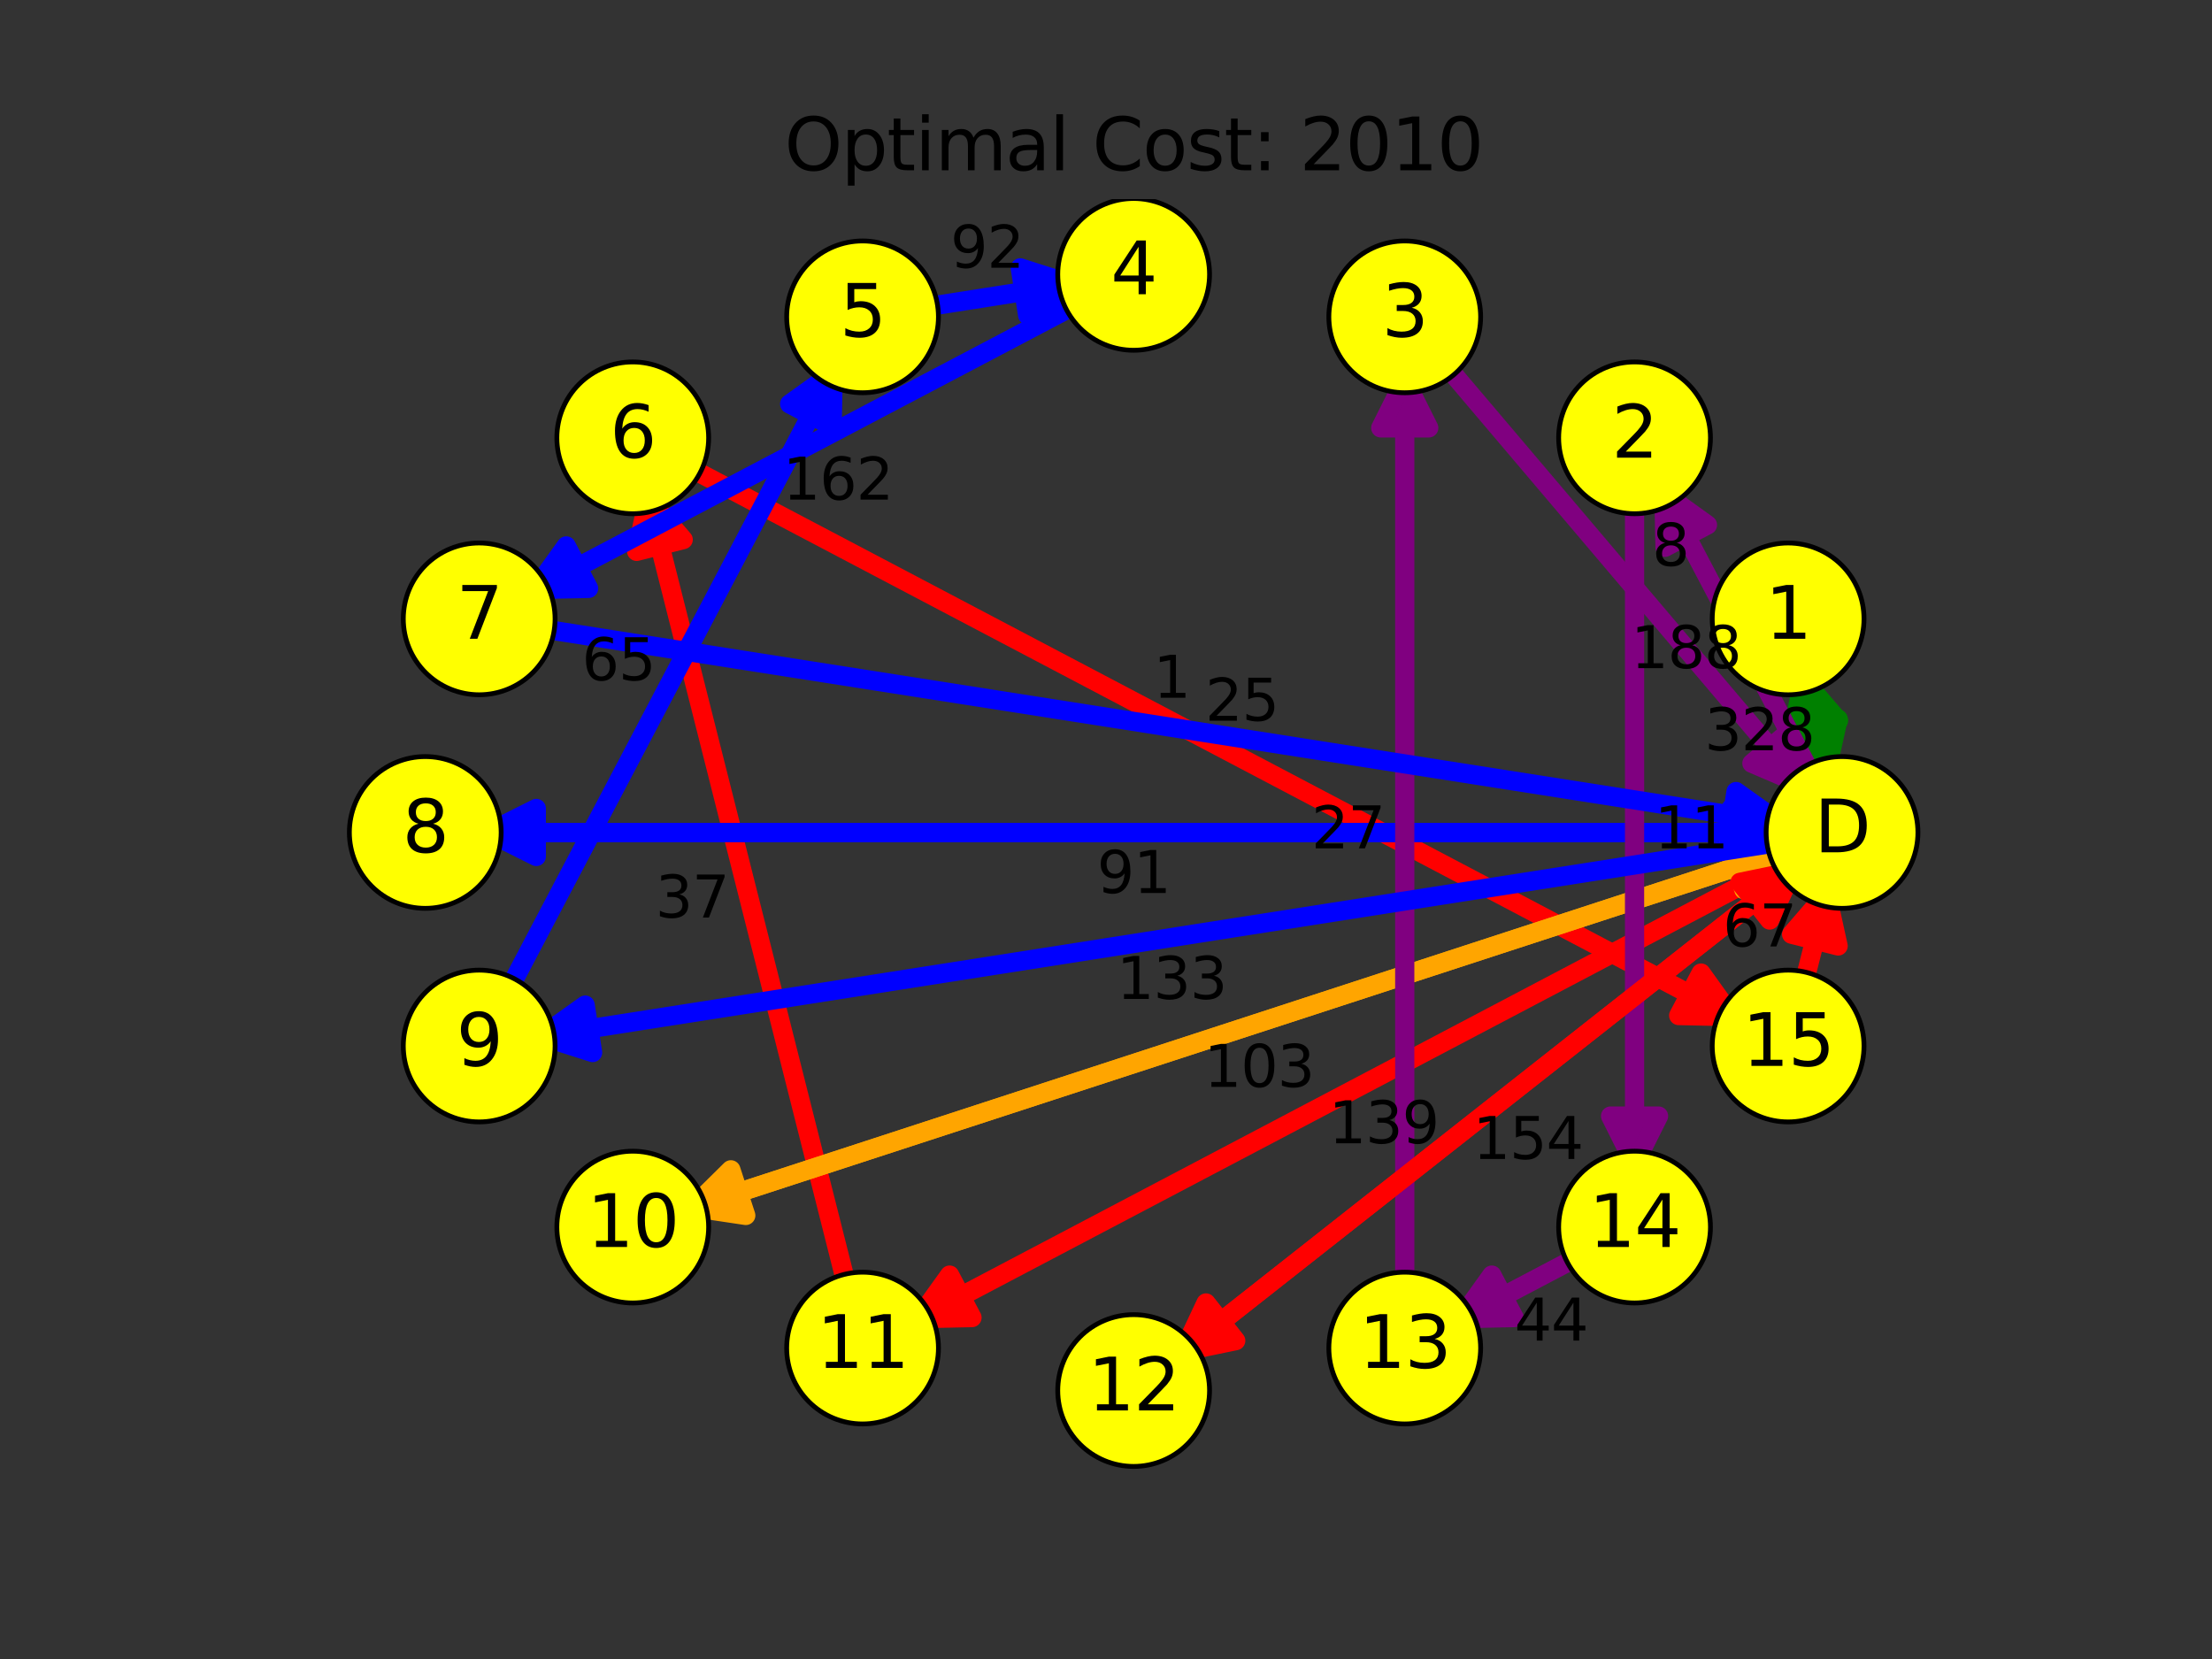 <?xml version="1.0" encoding="utf-8" standalone="no"?>
<!DOCTYPE svg PUBLIC "-//W3C//DTD SVG 1.1//EN"
  "http://www.w3.org/Graphics/SVG/1.1/DTD/svg11.dtd">
<svg xmlns:xlink="http://www.w3.org/1999/xlink" width="460.8pt" height="345.6pt" viewBox="0 0 460.8 345.6" xmlns="http://www.w3.org/2000/svg" version="1.1">
 <rect x="0" y="0" width="460.8" height="345.6" fill="#333333" stroke="none"/>
 <defs>
  <style type="text/css">*{stroke-linejoin: round; stroke-linecap: butt}</style>
 </defs>
 <g id="figure_1">
  <g id="patch_1">
   <path d="M 0 345.6 
L 460.8 345.6 
L 460.8 0 
L 0 0 
L 0 345.6 
z
" style="fill: none"/>
  </g>
  <g id="axes_1">
   <g id="patch_2">
    <path d="M 376.068 177.449 
Q 281.709 227.121 191.307 274.709 
" clip-path="url(#p61dd08003b)" style="fill: none; stroke: #ff0000; stroke-width: 4; stroke-linecap: round"/>
    <path d="M 202.485 274.475 
L 191.307 274.709 
L 197.827 265.626 
z
" clip-path="url(#p61dd08003b)" style="fill: #ff0000; stroke: #ff0000; stroke-width: 4; stroke-linecap: round"/>
   </g>
   <g id="patch_3">
    <path d="M 177.567 272.426 
Q 155.749 186.016 135.027 103.942 
" clip-path="url(#p61dd08003b)" style="fill: none; stroke: #ff0000; stroke-width: 4; stroke-linecap: round"/>
    <path d="M 132.627 114.862 
L 135.027 103.942 
L 142.323 112.414 
z
" clip-path="url(#p61dd08003b)" style="fill: #ff0000; stroke: #ff0000; stroke-width: 4; stroke-linecap: round"/>
   </g>
   <g id="patch_4">
    <path d="M 139.477 95.243 
Q 252.156 154.558 360.877 211.79 
" clip-path="url(#p61dd08003b)" style="fill: none; stroke: #ff0000; stroke-width: 4; stroke-linecap: round"/>
    <path d="M 354.358 202.707 
L 360.877 211.79 
L 349.7 211.556 
z
" clip-path="url(#p61dd08003b)" style="fill: #ff0000; stroke: #ff0000; stroke-width: 4; stroke-linecap: round"/>
   </g>
   <g id="patch_5">
    <path d="M 374.618 209.507 
Q 378.114 195.658 380.516 186.145 
" clip-path="url(#p61dd08003b)" style="fill: none; stroke: #ff0000; stroke-width: 4; stroke-linecap: round"/>
    <path d="M 373.221 194.616 
L 380.516 186.145 
L 382.916 197.064 
z
" clip-path="url(#p61dd08003b)" style="fill: #ff0000; stroke: #ff0000; stroke-width: 4; stroke-linecap: round"/>
   </g>
   <g id="patch_6">
    <path d="M 375.07 173.416 
Q 236.16 173.416 101.722 173.416 
" clip-path="url(#p61dd08003b)" style="fill: none; stroke: #0000ff; stroke-width: 4; stroke-linecap: round"/>
    <path d="M 111.722 178.416 
L 101.722 173.416 
L 111.722 168.416 
z
" clip-path="url(#p61dd08003b)" style="fill: #0000ff; stroke: #0000ff; stroke-width: 4; stroke-linecap: round"/>
   </g>
   <g id="patch_7">
    <path d="M 97.25 173.416 
Q 236.16 173.416 370.598 173.416 
" clip-path="url(#p61dd08003b)" style="fill: none; stroke: #0000ff; stroke-width: 4; stroke-linecap: round"/>
    <path d="M 360.598 168.416 
L 370.598 173.416 
L 360.598 178.416 
z
" clip-path="url(#p61dd08003b)" style="fill: #0000ff; stroke: #0000ff; stroke-width: 4; stroke-linecap: round"/>
   </g>
   <g id="patch_8">
    <path d="M 381.61 165.017 
Q 378.113 151.167 375.711 141.654 
" clip-path="url(#p61dd08003b)" style="fill: none; stroke: #008000; stroke-width: 4; stroke-linecap: round"/>
    <path d="M 373.311 152.574 
L 375.711 141.654 
L 383.007 150.126 
z
" clip-path="url(#p61dd08003b)" style="fill: #008000; stroke: #008000; stroke-width: 4; stroke-linecap: round"/>
   </g>
   <g id="patch_9">
    <path d="M 374.618 137.324 
Q 378.114 151.174 380.516 160.687 
" clip-path="url(#p61dd08003b)" style="fill: none; stroke: #008000; stroke-width: 4; stroke-linecap: round"/>
    <path d="M 382.916 149.767 
L 380.516 160.687 
L 373.221 152.215 
z
" clip-path="url(#p61dd08003b)" style="fill: #008000; stroke: #008000; stroke-width: 4; stroke-linecap: round"/>
   </g>
   <g id="patch_10">
    <path d="M 375.5 176.101 
Q 257.774 214.519 144.3 251.548 
" clip-path="url(#p61dd08003b)" style="fill: none; stroke: #ffa500; stroke-width: 4; stroke-linecap: round"/>
    <path d="M 155.358 253.199 
L 144.3 251.548 
L 152.255 243.693 
z
" clip-path="url(#p61dd08003b)" style="fill: #ffa500; stroke: #ffa500; stroke-width: 4; stroke-linecap: round"/>
   </g>
   <g id="patch_11">
    <path d="M 140.042 252.938 
Q 257.768 214.521 371.243 177.491 
" clip-path="url(#p61dd08003b)" style="fill: none; stroke: #ffa500; stroke-width: 4; stroke-linecap: round"/>
    <path d="M 360.185 175.84 
L 371.243 177.491 
L 363.287 185.346 
z
" clip-path="url(#p61dd08003b)" style="fill: #ffa500; stroke: #ffa500; stroke-width: 4; stroke-linecap: round"/>
   </g>
   <g id="patch_12">
    <path d="M 379.701 165.751 
Q 362.119 132.312 346.619 102.83 
" clip-path="url(#p61dd08003b)" style="fill: none; stroke: #800080; stroke-width: 4; stroke-linecap: round"/>
    <path d="M 346.847 114.008 
L 346.619 102.83 
L 355.698 109.355 
z
" clip-path="url(#p61dd08003b)" style="fill: #800080; stroke: #800080; stroke-width: 4; stroke-linecap: round"/>
   </g>
   <g id="patch_13">
    <path d="M 340.508 99.866 
Q 340.508 173.417 340.508 242.496 
" clip-path="url(#p61dd08003b)" style="fill: none; stroke: #800080; stroke-width: 4; stroke-linecap: round"/>
    <path d="M 345.508 232.496 
L 340.508 242.496 
L 335.508 232.496 
z
" clip-path="url(#p61dd08003b)" style="fill: #800080; stroke: #800080; stroke-width: 4; stroke-linecap: round"/>
   </g>
   <g id="patch_14">
    <path d="M 332.843 259.658 
Q 316.57 268.224 304.255 274.707 
" clip-path="url(#p61dd08003b)" style="fill: none; stroke: #800080; stroke-width: 4; stroke-linecap: round"/>
    <path d="M 315.433 274.474 
L 304.255 274.707 
L 310.774 265.625 
z
" clip-path="url(#p61dd08003b)" style="fill: #800080; stroke: #800080; stroke-width: 4; stroke-linecap: round"/>
   </g>
   <g id="patch_15">
    <path d="M 292.633 272.162 
Q 292.633 173.414 292.633 79.138 
" clip-path="url(#p61dd08003b)" style="fill: none; stroke: #800080; stroke-width: 4; stroke-linecap: round"/>
    <path d="M 287.633 89.138 
L 292.633 79.138 
L 297.633 89.138 
z
" clip-path="url(#p61dd08003b)" style="fill: #800080; stroke: #800080; stroke-width: 4; stroke-linecap: round"/>
   </g>
   <g id="patch_16">
    <path d="M 298.235 72.611 
Q 338.182 119.711 375.236 163.4 
" clip-path="url(#p61dd08003b)" style="fill: none; stroke: #800080; stroke-width: 4; stroke-linecap: round"/>
    <path d="M 372.581 152.54 
L 375.236 163.4 
L 364.954 159.008 
z
" clip-path="url(#p61dd08003b)" style="fill: #800080; stroke: #800080; stroke-width: 4; stroke-linecap: round"/>
   </g>
   <g id="patch_17">
    <path d="M 376.928 178.775 
Q 309.945 231.545 246.475 281.548 
" clip-path="url(#p61dd08003b)" style="fill: none; stroke: #ff0000; stroke-width: 4; stroke-linecap: round"/>
    <path d="M 257.425 279.287 
L 246.475 281.548 
L 251.236 271.432 
z
" clip-path="url(#p61dd08003b)" style="fill: #ff0000; stroke: #ff0000; stroke-width: 4; stroke-linecap: round"/>
   </g>
   <g id="patch_18">
    <path d="M 242.963 284.316 
Q 309.945 231.545 373.415 181.542 
" clip-path="url(#p61dd08003b)" style="fill: none; stroke: #ff0000; stroke-width: 4; stroke-linecap: round"/>
    <path d="M 362.465 183.803 
L 373.415 181.542 
L 368.654 191.659 
z
" clip-path="url(#p61dd08003b)" style="fill: #ff0000; stroke: #ff0000; stroke-width: 4; stroke-linecap: round"/>
   </g>
   <g id="patch_19">
    <path d="M 375.174 174.757 
Q 241.778 195.661 112.8 215.873 
" clip-path="url(#p61dd08003b)" style="fill: none; stroke: #0000ff; stroke-width: 4; stroke-linecap: round"/>
    <path d="M 123.453 219.264 
L 112.8 215.873 
L 121.905 209.385 
z
" clip-path="url(#p61dd08003b)" style="fill: #0000ff; stroke: #0000ff; stroke-width: 4; stroke-linecap: round"/>
   </g>
   <g id="patch_20">
    <path d="M 103.853 210.241 
Q 139.756 141.955 173.577 77.628 
" clip-path="url(#p61dd08003b)" style="fill: none; stroke: #0000ff; stroke-width: 4; stroke-linecap: round"/>
    <path d="M 164.498 84.152 
L 173.577 77.628 
L 173.349 88.806 
z
" clip-path="url(#p61dd08003b)" style="fill: #0000ff; stroke: #0000ff; stroke-width: 4; stroke-linecap: round"/>
   </g>
   <g id="patch_21">
    <path d="M 188.246 64.665 
Q 207.926 61.581 223.188 59.189 
" clip-path="url(#p61dd08003b)" style="fill: none; stroke: #0000ff; stroke-width: 4; stroke-linecap: round"/>
    <path d="M 212.534 55.798 
L 223.188 59.189 
L 214.082 65.677 
z
" clip-path="url(#p61dd08003b)" style="fill: #0000ff; stroke: #0000ff; stroke-width: 4; stroke-linecap: round"/>
   </g>
   <g id="patch_22">
    <path d="M 228.5 61.189 
Q 167.992 93.04 111.442 122.809 
" clip-path="url(#p61dd08003b)" style="fill: none; stroke: #0000ff; stroke-width: 4; stroke-linecap: round"/>
    <path d="M 122.62 122.575 
L 111.442 122.809 
L 117.961 113.727 
z
" clip-path="url(#p61dd08003b)" style="fill: #0000ff; stroke: #0000ff; stroke-width: 4; stroke-linecap: round"/>
   </g>
   <g id="patch_23">
    <path d="M 108.379 130.266 
Q 241.775 151.17 370.754 171.382 
" clip-path="url(#p61dd08003b)" style="fill: none; stroke: #0000ff; stroke-width: 4; stroke-linecap: round"/>
    <path d="M 361.648 164.894 
L 370.754 171.382 
L 360.1 174.774 
z
" clip-path="url(#p61dd08003b)" style="fill: #0000ff; stroke: #0000ff; stroke-width: 4; stroke-linecap: round"/>
   </g>
   <g id="PathCollection_1">
    <defs>
     <path id="ma509afcfea" d="M 0 15.811 
C 4.193 15.811 8.215 14.145 11.18 11.18 
C 14.145 8.215 15.811 4.193 15.811 0 
C 15.811 -4.193 14.145 -8.215 11.18 -11.18 
C 8.215 -14.145 4.193 -15.811 0 -15.811 
C -4.193 -15.811 -8.215 -14.145 -11.18 -11.18 
C -14.145 -8.215 -15.811 -4.193 -15.811 0 
C -15.811 4.193 -14.145 8.215 -11.18 11.18 
C -8.215 14.145 -4.193 15.811 0 15.811 
z
" style="stroke: #000000"/>
    </defs>
    <g clip-path="url(#p61dd08003b)">
     <use xlink:href="#ma509afcfea" x="383.73" y="173.416" style="fill: #ffff00; stroke: #000000"/>
     <use xlink:href="#ma509afcfea" x="372.497" y="128.925" style="fill: #ffff00; stroke: #000000"/>
     <use xlink:href="#ma509afcfea" x="340.508" y="91.208" style="fill: #ffff00; stroke: #000000"/>
     <use xlink:href="#ma509afcfea" x="292.633" y="66.006" style="fill: #ffff00; stroke: #000000"/>
     <use xlink:href="#ma509afcfea" x="236.16" y="57.156" style="fill: #ffff00; stroke: #000000"/>
     <use xlink:href="#ma509afcfea" x="179.687" y="66.006" style="fill: #ffff00; stroke: #000000"/>
     <use xlink:href="#ma509afcfea" x="131.812" y="91.208" style="fill: #ffff00; stroke: #000000"/>
     <use xlink:href="#ma509afcfea" x="99.823" y="128.925" style="fill: #ffff00; stroke: #000000"/>
     <use xlink:href="#ma509afcfea" x="88.59" y="173.416" style="fill: #ffff00; stroke: #000000"/>
     <use xlink:href="#ma509afcfea" x="99.823" y="217.906" style="fill: #ffff00; stroke: #000000"/>
     <use xlink:href="#ma509afcfea" x="131.812" y="255.623" style="fill: #ffff00; stroke: #000000"/>
     <use xlink:href="#ma509afcfea" x="179.687" y="280.825" style="fill: #ffff00; stroke: #000000"/>
     <use xlink:href="#ma509afcfea" x="236.16" y="289.675" style="fill: #ffff00; stroke: #000000"/>
     <use xlink:href="#ma509afcfea" x="292.633" y="280.825" style="fill: #ffff00; stroke: #000000"/>
     <use xlink:href="#ma509afcfea" x="340.508" y="255.623" style="fill: #ffff00; stroke: #000000"/>
     <use xlink:href="#ma509afcfea" x="372.497" y="217.906" style="fill: #ffff00; stroke: #000000"/>
    </g>
   </g>
   <g id="text_1">
    <g clip-path="url(#p61dd08003b)">
     <!-- D -->
     <g transform="translate(377.955 177.555) scale(0.15 -0.15)">
      <defs>
       <path id="DejaVuSans-44" d="M 1259 4147 
L 1259 519 
L 2022 519 
Q 2988 519 3436 956 
Q 3884 1394 3884 2338 
Q 3884 3275 3436 3711 
Q 2988 4147 2022 4147 
L 1259 4147 
z
M 628 4666 
L 1925 4666 
Q 3281 4666 3915 4102 
Q 4550 3538 4550 2338 
Q 4550 1131 3912 565 
Q 3275 0 1925 0 
L 628 0 
L 628 4666 
z
" transform="scale(0.016)"/>
      </defs>
      <use xlink:href="#DejaVuSans-44"/>
     </g>
    </g>
   </g>
   <g id="text_2">
    <g clip-path="url(#p61dd08003b)">
     <!-- 1 -->
     <g transform="translate(367.725 133.064) scale(0.15 -0.15)">
      <defs>
       <path id="DejaVuSans-31" d="M 794 531 
L 1825 531 
L 1825 4091 
L 703 3866 
L 703 4441 
L 1819 4666 
L 2450 4666 
L 2450 531 
L 3481 531 
L 3481 0 
L 794 0 
L 794 531 
z
" transform="scale(0.016)"/>
      </defs>
      <use xlink:href="#DejaVuSans-31"/>
     </g>
    </g>
   </g>
   <g id="text_3">
    <g clip-path="url(#p61dd08003b)">
     <!-- 2 -->
     <g transform="translate(335.736 95.347) scale(0.15 -0.15)">
      <defs>
       <path id="DejaVuSans-32" d="M 1228 531 
L 3431 531 
L 3431 0 
L 469 0 
L 469 531 
Q 828 903 1448 1529 
Q 2069 2156 2228 2338 
Q 2531 2678 2651 2914 
Q 2772 3150 2772 3378 
Q 2772 3750 2511 3984 
Q 2250 4219 1831 4219 
Q 1534 4219 1204 4116 
Q 875 4013 500 3803 
L 500 4441 
Q 881 4594 1212 4672 
Q 1544 4750 1819 4750 
Q 2544 4750 2975 4387 
Q 3406 4025 3406 3419 
Q 3406 3131 3298 2873 
Q 3191 2616 2906 2266 
Q 2828 2175 2409 1742 
Q 1991 1309 1228 531 
z
" transform="scale(0.016)"/>
      </defs>
      <use xlink:href="#DejaVuSans-32"/>
     </g>
    </g>
   </g>
   <g id="text_4">
    <g clip-path="url(#p61dd08003b)">
     <!-- 3 -->
     <g transform="translate(287.861 70.145) scale(0.15 -0.15)">
      <defs>
       <path id="DejaVuSans-33" d="M 2597 2516 
Q 3050 2419 3304 2112 
Q 3559 1806 3559 1356 
Q 3559 666 3084 287 
Q 2609 -91 1734 -91 
Q 1441 -91 1130 -33 
Q 819 25 488 141 
L 488 750 
Q 750 597 1062 519 
Q 1375 441 1716 441 
Q 2309 441 2620 675 
Q 2931 909 2931 1356 
Q 2931 1769 2642 2001 
Q 2353 2234 1838 2234 
L 1294 2234 
L 1294 2753 
L 1863 2753 
Q 2328 2753 2575 2939 
Q 2822 3125 2822 3475 
Q 2822 3834 2567 4026 
Q 2313 4219 1838 4219 
Q 1578 4219 1281 4162 
Q 984 4106 628 3988 
L 628 4550 
Q 988 4650 1302 4700 
Q 1616 4750 1894 4750 
Q 2613 4750 3031 4423 
Q 3450 4097 3450 3541 
Q 3450 3153 3228 2886 
Q 3006 2619 2597 2516 
z
" transform="scale(0.016)"/>
      </defs>
      <use xlink:href="#DejaVuSans-33"/>
     </g>
    </g>
   </g>
   <g id="text_5">
    <g clip-path="url(#p61dd08003b)">
     <!-- 4 -->
     <g transform="translate(231.388 61.296) scale(0.15 -0.15)">
      <defs>
       <path id="DejaVuSans-34" d="M 2419 4116 
L 825 1625 
L 2419 1625 
L 2419 4116 
z
M 2253 4666 
L 3047 4666 
L 3047 1625 
L 3713 1625 
L 3713 1100 
L 3047 1100 
L 3047 0 
L 2419 0 
L 2419 1100 
L 313 1100 
L 313 1709 
L 2253 4666 
z
" transform="scale(0.016)"/>
      </defs>
      <use xlink:href="#DejaVuSans-34"/>
     </g>
    </g>
   </g>
   <g id="text_6">
    <g clip-path="url(#p61dd08003b)">
     <!-- 5 -->
     <g transform="translate(174.915 70.145) scale(0.15 -0.15)">
      <defs>
       <path id="DejaVuSans-35" d="M 691 4666 
L 3169 4666 
L 3169 4134 
L 1269 4134 
L 1269 2991 
Q 1406 3038 1543 3061 
Q 1681 3084 1819 3084 
Q 2600 3084 3056 2656 
Q 3513 2228 3513 1497 
Q 3513 744 3044 326 
Q 2575 -91 1722 -91 
Q 1428 -91 1123 -41 
Q 819 9 494 109 
L 494 744 
Q 775 591 1075 516 
Q 1375 441 1709 441 
Q 2250 441 2565 725 
Q 2881 1009 2881 1497 
Q 2881 1984 2565 2268 
Q 2250 2553 1709 2553 
Q 1456 2553 1204 2497 
Q 953 2441 691 2322 
L 691 4666 
z
" transform="scale(0.016)"/>
      </defs>
      <use xlink:href="#DejaVuSans-35"/>
     </g>
    </g>
   </g>
   <g id="text_7">
    <g clip-path="url(#p61dd08003b)">
     <!-- 6 -->
     <g transform="translate(127.04 95.347) scale(0.15 -0.15)">
      <defs>
       <path id="DejaVuSans-36" d="M 2113 2584 
Q 1688 2584 1439 2293 
Q 1191 2003 1191 1497 
Q 1191 994 1439 701 
Q 1688 409 2113 409 
Q 2538 409 2786 701 
Q 3034 994 3034 1497 
Q 3034 2003 2786 2293 
Q 2538 2584 2113 2584 
z
M 3366 4563 
L 3366 3988 
Q 3128 4100 2886 4159 
Q 2644 4219 2406 4219 
Q 1781 4219 1451 3797 
Q 1122 3375 1075 2522 
Q 1259 2794 1537 2939 
Q 1816 3084 2150 3084 
Q 2853 3084 3261 2657 
Q 3669 2231 3669 1497 
Q 3669 778 3244 343 
Q 2819 -91 2113 -91 
Q 1303 -91 875 529 
Q 447 1150 447 2328 
Q 447 3434 972 4092 
Q 1497 4750 2381 4750 
Q 2619 4750 2861 4703 
Q 3103 4656 3366 4563 
z
" transform="scale(0.016)"/>
      </defs>
      <use xlink:href="#DejaVuSans-36"/>
     </g>
    </g>
   </g>
   <g id="text_8">
    <g clip-path="url(#p61dd08003b)">
     <!-- 7 -->
     <g transform="translate(95.051 133.064) scale(0.15 -0.15)">
      <defs>
       <path id="DejaVuSans-37" d="M 525 4666 
L 3525 4666 
L 3525 4397 
L 1831 0 
L 1172 0 
L 2766 4134 
L 525 4134 
L 525 4666 
z
" transform="scale(0.016)"/>
      </defs>
      <use xlink:href="#DejaVuSans-37"/>
     </g>
    </g>
   </g>
   <g id="text_9">
    <g clip-path="url(#p61dd08003b)">
     <!-- 8 -->
     <g transform="translate(83.818 177.555) scale(0.15 -0.15)">
      <defs>
       <path id="DejaVuSans-38" d="M 2034 2216 
Q 1584 2216 1326 1975 
Q 1069 1734 1069 1313 
Q 1069 891 1326 650 
Q 1584 409 2034 409 
Q 2484 409 2743 651 
Q 3003 894 3003 1313 
Q 3003 1734 2745 1975 
Q 2488 2216 2034 2216 
z
M 1403 2484 
Q 997 2584 770 2862 
Q 544 3141 544 3541 
Q 544 4100 942 4425 
Q 1341 4750 2034 4750 
Q 2731 4750 3128 4425 
Q 3525 4100 3525 3541 
Q 3525 3141 3298 2862 
Q 3072 2584 2669 2484 
Q 3125 2378 3379 2068 
Q 3634 1759 3634 1313 
Q 3634 634 3220 271 
Q 2806 -91 2034 -91 
Q 1263 -91 848 271 
Q 434 634 434 1313 
Q 434 1759 690 2068 
Q 947 2378 1403 2484 
z
M 1172 3481 
Q 1172 3119 1398 2916 
Q 1625 2713 2034 2713 
Q 2441 2713 2670 2916 
Q 2900 3119 2900 3481 
Q 2900 3844 2670 4047 
Q 2441 4250 2034 4250 
Q 1625 4250 1398 4047 
Q 1172 3844 1172 3481 
z
" transform="scale(0.016)"/>
      </defs>
      <use xlink:href="#DejaVuSans-38"/>
     </g>
    </g>
   </g>
   <g id="text_10">
    <g clip-path="url(#p61dd08003b)">
     <!-- 9 -->
     <g transform="translate(95.051 222.045) scale(0.15 -0.15)">
      <defs>
       <path id="DejaVuSans-39" d="M 703 97 
L 703 672 
Q 941 559 1184 500 
Q 1428 441 1663 441 
Q 2288 441 2617 861 
Q 2947 1281 2994 2138 
Q 2813 1869 2534 1725 
Q 2256 1581 1919 1581 
Q 1219 1581 811 2004 
Q 403 2428 403 3163 
Q 403 3881 828 4315 
Q 1253 4750 1959 4750 
Q 2769 4750 3195 4129 
Q 3622 3509 3622 2328 
Q 3622 1225 3098 567 
Q 2575 -91 1691 -91 
Q 1453 -91 1209 -44 
Q 966 3 703 97 
z
M 1959 2075 
Q 2384 2075 2632 2365 
Q 2881 2656 2881 3163 
Q 2881 3666 2632 3958 
Q 2384 4250 1959 4250 
Q 1534 4250 1286 3958 
Q 1038 3666 1038 3163 
Q 1038 2656 1286 2365 
Q 1534 2075 1959 2075 
z
" transform="scale(0.016)"/>
      </defs>
      <use xlink:href="#DejaVuSans-39"/>
     </g>
    </g>
   </g>
   <g id="text_11">
    <g clip-path="url(#p61dd08003b)">
     <!-- 10 -->
     <g transform="translate(122.268 259.763) scale(0.15 -0.15)">
      <defs>
       <path id="DejaVuSans-30" d="M 2034 4250 
Q 1547 4250 1301 3770 
Q 1056 3291 1056 2328 
Q 1056 1369 1301 889 
Q 1547 409 2034 409 
Q 2525 409 2770 889 
Q 3016 1369 3016 2328 
Q 3016 3291 2770 3770 
Q 2525 4250 2034 4250 
z
M 2034 4750 
Q 2819 4750 3233 4129 
Q 3647 3509 3647 2328 
Q 3647 1150 3233 529 
Q 2819 -91 2034 -91 
Q 1250 -91 836 529 
Q 422 1150 422 2328 
Q 422 3509 836 4129 
Q 1250 4750 2034 4750 
z
" transform="scale(0.016)"/>
      </defs>
      <use xlink:href="#DejaVuSans-31"/>
      <use xlink:href="#DejaVuSans-30" x="63.623"/>
     </g>
    </g>
   </g>
   <g id="text_12">
    <g clip-path="url(#p61dd08003b)">
     <!-- 11 -->
     <g transform="translate(170.144 284.964) scale(0.15 -0.15)">
      <use xlink:href="#DejaVuSans-31"/>
      <use xlink:href="#DejaVuSans-31" x="63.623"/>
     </g>
    </g>
   </g>
   <g id="text_13">
    <g clip-path="url(#p61dd08003b)">
     <!-- 12 -->
     <g transform="translate(226.616 293.814) scale(0.15 -0.15)">
      <use xlink:href="#DejaVuSans-31"/>
      <use xlink:href="#DejaVuSans-32" x="63.623"/>
     </g>
    </g>
   </g>
   <g id="text_14">
    <g clip-path="url(#p61dd08003b)">
     <!-- 13 -->
     <g transform="translate(283.089 284.964) scale(0.15 -0.15)">
      <use xlink:href="#DejaVuSans-31"/>
      <use xlink:href="#DejaVuSans-33" x="63.623"/>
     </g>
    </g>
   </g>
   <g id="text_15">
    <g clip-path="url(#p61dd08003b)">
     <!-- 14 -->
     <g transform="translate(330.964 259.763) scale(0.15 -0.15)">
      <use xlink:href="#DejaVuSans-31"/>
      <use xlink:href="#DejaVuSans-34" x="63.623"/>
     </g>
    </g>
   </g>
   <g id="text_16">
    <g clip-path="url(#p61dd08003b)">
     <!-- 15 -->
     <g transform="translate(362.953 222.045) scale(0.15 -0.15)">
      <use xlink:href="#DejaVuSans-31"/>
      <use xlink:href="#DejaVuSans-35" x="63.623"/>
     </g>
    </g>
   </g>
   <g id="text_17">
    <!-- 139 -->
    <g transform="translate(276.815 238.165) scale(0.12 -0.12)">
     <use xlink:href="#DejaVuSans-31"/>
     <use xlink:href="#DejaVuSans-33" x="63.623"/>
     <use xlink:href="#DejaVuSans-39" x="127.246"/>
    </g>
   </g>
   <g id="text_18">
    <!-- 37 -->
    <g transform="translate(136.536 191.142) scale(0.12 -0.12)">
     <use xlink:href="#DejaVuSans-33"/>
     <use xlink:href="#DejaVuSans-37" x="63.623"/>
    </g>
   </g>
   <g id="text_19">
    <!-- 25 -->
    <g transform="translate(251.078 150.135) scale(0.12 -0.12)">
     <use xlink:href="#DejaVuSans-32"/>
     <use xlink:href="#DejaVuSans-35" x="63.623"/>
    </g>
   </g>
   <g id="text_20">
    <!-- 67 -->
    <g transform="translate(358.9 197.158) scale(0.12 -0.12)">
     <use xlink:href="#DejaVuSans-36"/>
     <use xlink:href="#DejaVuSans-37" x="63.623"/>
    </g>
   </g>
   <g id="text_21">
    <!-- 91 -->
    <g transform="translate(228.525 186.028) scale(0.12 -0.12)">
     <use xlink:href="#DejaVuSans-39"/>
     <use xlink:href="#DejaVuSans-31" x="63.623"/>
    </g>
   </g>
   <g id="text_22">
    <!-- 328 -->
    <g transform="translate(355.082 156.296) scale(0.12 -0.12)">
     <use xlink:href="#DejaVuSans-33"/>
     <use xlink:href="#DejaVuSans-32" x="63.623"/>
     <use xlink:href="#DejaVuSans-38" x="127.246"/>
    </g>
   </g>
   <g id="text_23">
    <!-- 103 -->
    <g transform="translate(250.836 226.424) scale(0.12 -0.12)">
     <use xlink:href="#DejaVuSans-31"/>
     <use xlink:href="#DejaVuSans-30" x="63.623"/>
     <use xlink:href="#DejaVuSans-33" x="127.246"/>
    </g>
   </g>
   <g id="text_24">
    <!-- 188 -->
    <g transform="translate(339.76 139.182) scale(0.12 -0.12)">
     <use xlink:href="#DejaVuSans-31"/>
     <use xlink:href="#DejaVuSans-38" x="63.623"/>
     <use xlink:href="#DejaVuSans-38" x="127.246"/>
    </g>
   </g>
   <g id="text_25">
    <!-- 11 -->
    <g transform="translate(344.679 176.727) scale(0.12 -0.12)">
     <use xlink:href="#DejaVuSans-31"/>
     <use xlink:href="#DejaVuSans-31" x="63.623"/>
    </g>
   </g>
   <g id="text_26">
    <!-- 44 -->
    <g transform="translate(315.494 279.269) scale(0.12 -0.12)">
     <use xlink:href="#DejaVuSans-34"/>
     <use xlink:href="#DejaVuSans-34" x="63.623"/>
    </g>
   </g>
   <g id="text_27">
    <!-- 27 -->
    <g transform="translate(273.192 176.727) scale(0.12 -0.12)">
     <use xlink:href="#DejaVuSans-32"/>
     <use xlink:href="#DejaVuSans-37" x="63.623"/>
    </g>
   </g>
   <g id="text_28">
    <!-- 8 -->
    <g transform="translate(344.18 117.855) scale(0.12 -0.12)">
     <use xlink:href="#DejaVuSans-38"/>
    </g>
   </g>
   <g id="text_29">
    <!-- 154 -->
    <g transform="translate(306.84 241.433) scale(0.12 -0.12)">
     <use xlink:href="#DejaVuSans-31"/>
     <use xlink:href="#DejaVuSans-35" x="63.623"/>
     <use xlink:href="#DejaVuSans-34" x="127.246"/>
    </g>
   </g>
   <g id="text_30">
    <!-- 133 -->
    <g transform="translate(232.627 208.094) scale(0.12 -0.12)">
     <use xlink:href="#DejaVuSans-31"/>
     <use xlink:href="#DejaVuSans-33" x="63.623"/>
     <use xlink:href="#DejaVuSans-33" x="127.246"/>
    </g>
   </g>
   <g id="text_31">
    <!-- 65 -->
    <g transform="translate(121.213 141.708) scale(0.12 -0.12)">
     <use xlink:href="#DejaVuSans-36"/>
     <use xlink:href="#DejaVuSans-35" x="63.623"/>
    </g>
   </g>
   <g id="text_32">
    <!-- 92 -->
    <g transform="translate(197.985 55.771) scale(0.12 -0.12)">
     <use xlink:href="#DejaVuSans-39"/>
     <use xlink:href="#DejaVuSans-32" x="63.623"/>
    </g>
   </g>
   <g id="text_33">
    <!-- 162 -->
    <g transform="translate(163.098 104.085) scale(0.12 -0.12)">
     <use xlink:href="#DejaVuSans-31"/>
     <use xlink:href="#DejaVuSans-36" x="63.623"/>
     <use xlink:href="#DejaVuSans-32" x="127.246"/>
    </g>
   </g>
   <g id="text_34">
    <!-- 1 -->
    <g transform="translate(240.262 145.36) scale(0.12 -0.12)">
     <use xlink:href="#DejaVuSans-31"/>
    </g>
   </g>
   <g id="text_35">
    <!-- Optimal Cost: 2010 -->
    <g transform="translate(163.431 35.472) scale(0.15 -0.15)">
     <defs>
      <path id="DejaVuSans-4f" d="M 2522 4238 
Q 1834 4238 1429 3725 
Q 1025 3213 1025 2328 
Q 1025 1447 1429 934 
Q 1834 422 2522 422 
Q 3209 422 3611 934 
Q 4013 1447 4013 2328 
Q 4013 3213 3611 3725 
Q 3209 4238 2522 4238 
z
M 2522 4750 
Q 3503 4750 4090 4092 
Q 4678 3434 4678 2328 
Q 4678 1225 4090 567 
Q 3503 -91 2522 -91 
Q 1538 -91 948 565 
Q 359 1222 359 2328 
Q 359 3434 948 4092 
Q 1538 4750 2522 4750 
z
" transform="scale(0.016)"/>
      <path id="DejaVuSans-70" d="M 1159 525 
L 1159 -1331 
L 581 -1331 
L 581 3500 
L 1159 3500 
L 1159 2969 
Q 1341 3281 1617 3432 
Q 1894 3584 2278 3584 
Q 2916 3584 3314 3078 
Q 3713 2572 3713 1747 
Q 3713 922 3314 415 
Q 2916 -91 2278 -91 
Q 1894 -91 1617 61 
Q 1341 213 1159 525 
z
M 3116 1747 
Q 3116 2381 2855 2742 
Q 2594 3103 2138 3103 
Q 1681 3103 1420 2742 
Q 1159 2381 1159 1747 
Q 1159 1113 1420 752 
Q 1681 391 2138 391 
Q 2594 391 2855 752 
Q 3116 1113 3116 1747 
z
" transform="scale(0.016)"/>
      <path id="DejaVuSans-74" d="M 1172 4494 
L 1172 3500 
L 2356 3500 
L 2356 3053 
L 1172 3053 
L 1172 1153 
Q 1172 725 1289 603 
Q 1406 481 1766 481 
L 2356 481 
L 2356 0 
L 1766 0 
Q 1100 0 847 248 
Q 594 497 594 1153 
L 594 3053 
L 172 3053 
L 172 3500 
L 594 3500 
L 594 4494 
L 1172 4494 
z
" transform="scale(0.016)"/>
      <path id="DejaVuSans-69" d="M 603 3500 
L 1178 3500 
L 1178 0 
L 603 0 
L 603 3500 
z
M 603 4863 
L 1178 4863 
L 1178 4134 
L 603 4134 
L 603 4863 
z
" transform="scale(0.016)"/>
      <path id="DejaVuSans-6d" d="M 3328 2828 
Q 3544 3216 3844 3400 
Q 4144 3584 4550 3584 
Q 5097 3584 5394 3201 
Q 5691 2819 5691 2113 
L 5691 0 
L 5113 0 
L 5113 2094 
Q 5113 2597 4934 2840 
Q 4756 3084 4391 3084 
Q 3944 3084 3684 2787 
Q 3425 2491 3425 1978 
L 3425 0 
L 2847 0 
L 2847 2094 
Q 2847 2600 2669 2842 
Q 2491 3084 2119 3084 
Q 1678 3084 1418 2786 
Q 1159 2488 1159 1978 
L 1159 0 
L 581 0 
L 581 3500 
L 1159 3500 
L 1159 2956 
Q 1356 3278 1631 3431 
Q 1906 3584 2284 3584 
Q 2666 3584 2933 3390 
Q 3200 3197 3328 2828 
z
" transform="scale(0.016)"/>
      <path id="DejaVuSans-61" d="M 2194 1759 
Q 1497 1759 1228 1600 
Q 959 1441 959 1056 
Q 959 750 1161 570 
Q 1363 391 1709 391 
Q 2188 391 2477 730 
Q 2766 1069 2766 1631 
L 2766 1759 
L 2194 1759 
z
M 3341 1997 
L 3341 0 
L 2766 0 
L 2766 531 
Q 2569 213 2275 61 
Q 1981 -91 1556 -91 
Q 1019 -91 701 211 
Q 384 513 384 1019 
Q 384 1609 779 1909 
Q 1175 2209 1959 2209 
L 2766 2209 
L 2766 2266 
Q 2766 2663 2505 2880 
Q 2244 3097 1772 3097 
Q 1472 3097 1187 3025 
Q 903 2953 641 2809 
L 641 3341 
Q 956 3463 1253 3523 
Q 1550 3584 1831 3584 
Q 2591 3584 2966 3190 
Q 3341 2797 3341 1997 
z
" transform="scale(0.016)"/>
      <path id="DejaVuSans-6c" d="M 603 4863 
L 1178 4863 
L 1178 0 
L 603 0 
L 603 4863 
z
" transform="scale(0.016)"/>
      <path id="DejaVuSans-20" transform="scale(0.016)"/>
      <path id="DejaVuSans-43" d="M 4122 4306 
L 4122 3641 
Q 3803 3938 3442 4084 
Q 3081 4231 2675 4231 
Q 1875 4231 1450 3742 
Q 1025 3253 1025 2328 
Q 1025 1406 1450 917 
Q 1875 428 2675 428 
Q 3081 428 3442 575 
Q 3803 722 4122 1019 
L 4122 359 
Q 3791 134 3420 21 
Q 3050 -91 2638 -91 
Q 1578 -91 968 557 
Q 359 1206 359 2328 
Q 359 3453 968 4101 
Q 1578 4750 2638 4750 
Q 3056 4750 3426 4639 
Q 3797 4528 4122 4306 
z
" transform="scale(0.016)"/>
      <path id="DejaVuSans-6f" d="M 1959 3097 
Q 1497 3097 1228 2736 
Q 959 2375 959 1747 
Q 959 1119 1226 758 
Q 1494 397 1959 397 
Q 2419 397 2687 759 
Q 2956 1122 2956 1747 
Q 2956 2369 2687 2733 
Q 2419 3097 1959 3097 
z
M 1959 3584 
Q 2709 3584 3137 3096 
Q 3566 2609 3566 1747 
Q 3566 888 3137 398 
Q 2709 -91 1959 -91 
Q 1206 -91 779 398 
Q 353 888 353 1747 
Q 353 2609 779 3096 
Q 1206 3584 1959 3584 
z
" transform="scale(0.016)"/>
      <path id="DejaVuSans-73" d="M 2834 3397 
L 2834 2853 
Q 2591 2978 2328 3040 
Q 2066 3103 1784 3103 
Q 1356 3103 1142 2972 
Q 928 2841 928 2578 
Q 928 2378 1081 2264 
Q 1234 2150 1697 2047 
L 1894 2003 
Q 2506 1872 2764 1633 
Q 3022 1394 3022 966 
Q 3022 478 2636 193 
Q 2250 -91 1575 -91 
Q 1294 -91 989 -36 
Q 684 19 347 128 
L 347 722 
Q 666 556 975 473 
Q 1284 391 1588 391 
Q 1994 391 2212 530 
Q 2431 669 2431 922 
Q 2431 1156 2273 1281 
Q 2116 1406 1581 1522 
L 1381 1569 
Q 847 1681 609 1914 
Q 372 2147 372 2553 
Q 372 3047 722 3315 
Q 1072 3584 1716 3584 
Q 2034 3584 2315 3537 
Q 2597 3491 2834 3397 
z
" transform="scale(0.016)"/>
      <path id="DejaVuSans-3a" d="M 750 794 
L 1409 794 
L 1409 0 
L 750 0 
L 750 794 
z
M 750 3309 
L 1409 3309 
L 1409 2516 
L 750 2516 
L 750 3309 
z
" transform="scale(0.016)"/>
     </defs>
     <use xlink:href="#DejaVuSans-4f"/>
     <use xlink:href="#DejaVuSans-70" x="78.711"/>
     <use xlink:href="#DejaVuSans-74" x="142.188"/>
     <use xlink:href="#DejaVuSans-69" x="181.396"/>
     <use xlink:href="#DejaVuSans-6d" x="209.18"/>
     <use xlink:href="#DejaVuSans-61" x="306.592"/>
     <use xlink:href="#DejaVuSans-6c" x="367.871"/>
     <use xlink:href="#DejaVuSans-20" x="395.654"/>
     <use xlink:href="#DejaVuSans-43" x="427.441"/>
     <use xlink:href="#DejaVuSans-6f" x="497.266"/>
     <use xlink:href="#DejaVuSans-73" x="558.447"/>
     <use xlink:href="#DejaVuSans-74" x="610.547"/>
     <use xlink:href="#DejaVuSans-3a" x="649.756"/>
     <use xlink:href="#DejaVuSans-20" x="683.447"/>
     <use xlink:href="#DejaVuSans-32" x="715.234"/>
     <use xlink:href="#DejaVuSans-30" x="778.857"/>
     <use xlink:href="#DejaVuSans-31" x="842.48"/>
     <use xlink:href="#DejaVuSans-30" x="906.104"/>
    </g>
   </g>
  </g>
 </g>
 <defs>
  <clipPath id="p61dd08003b">
   <rect x="57.6" y="41.472" width="357.12" height="266.112"/>
  </clipPath>
 </defs>
</svg>
